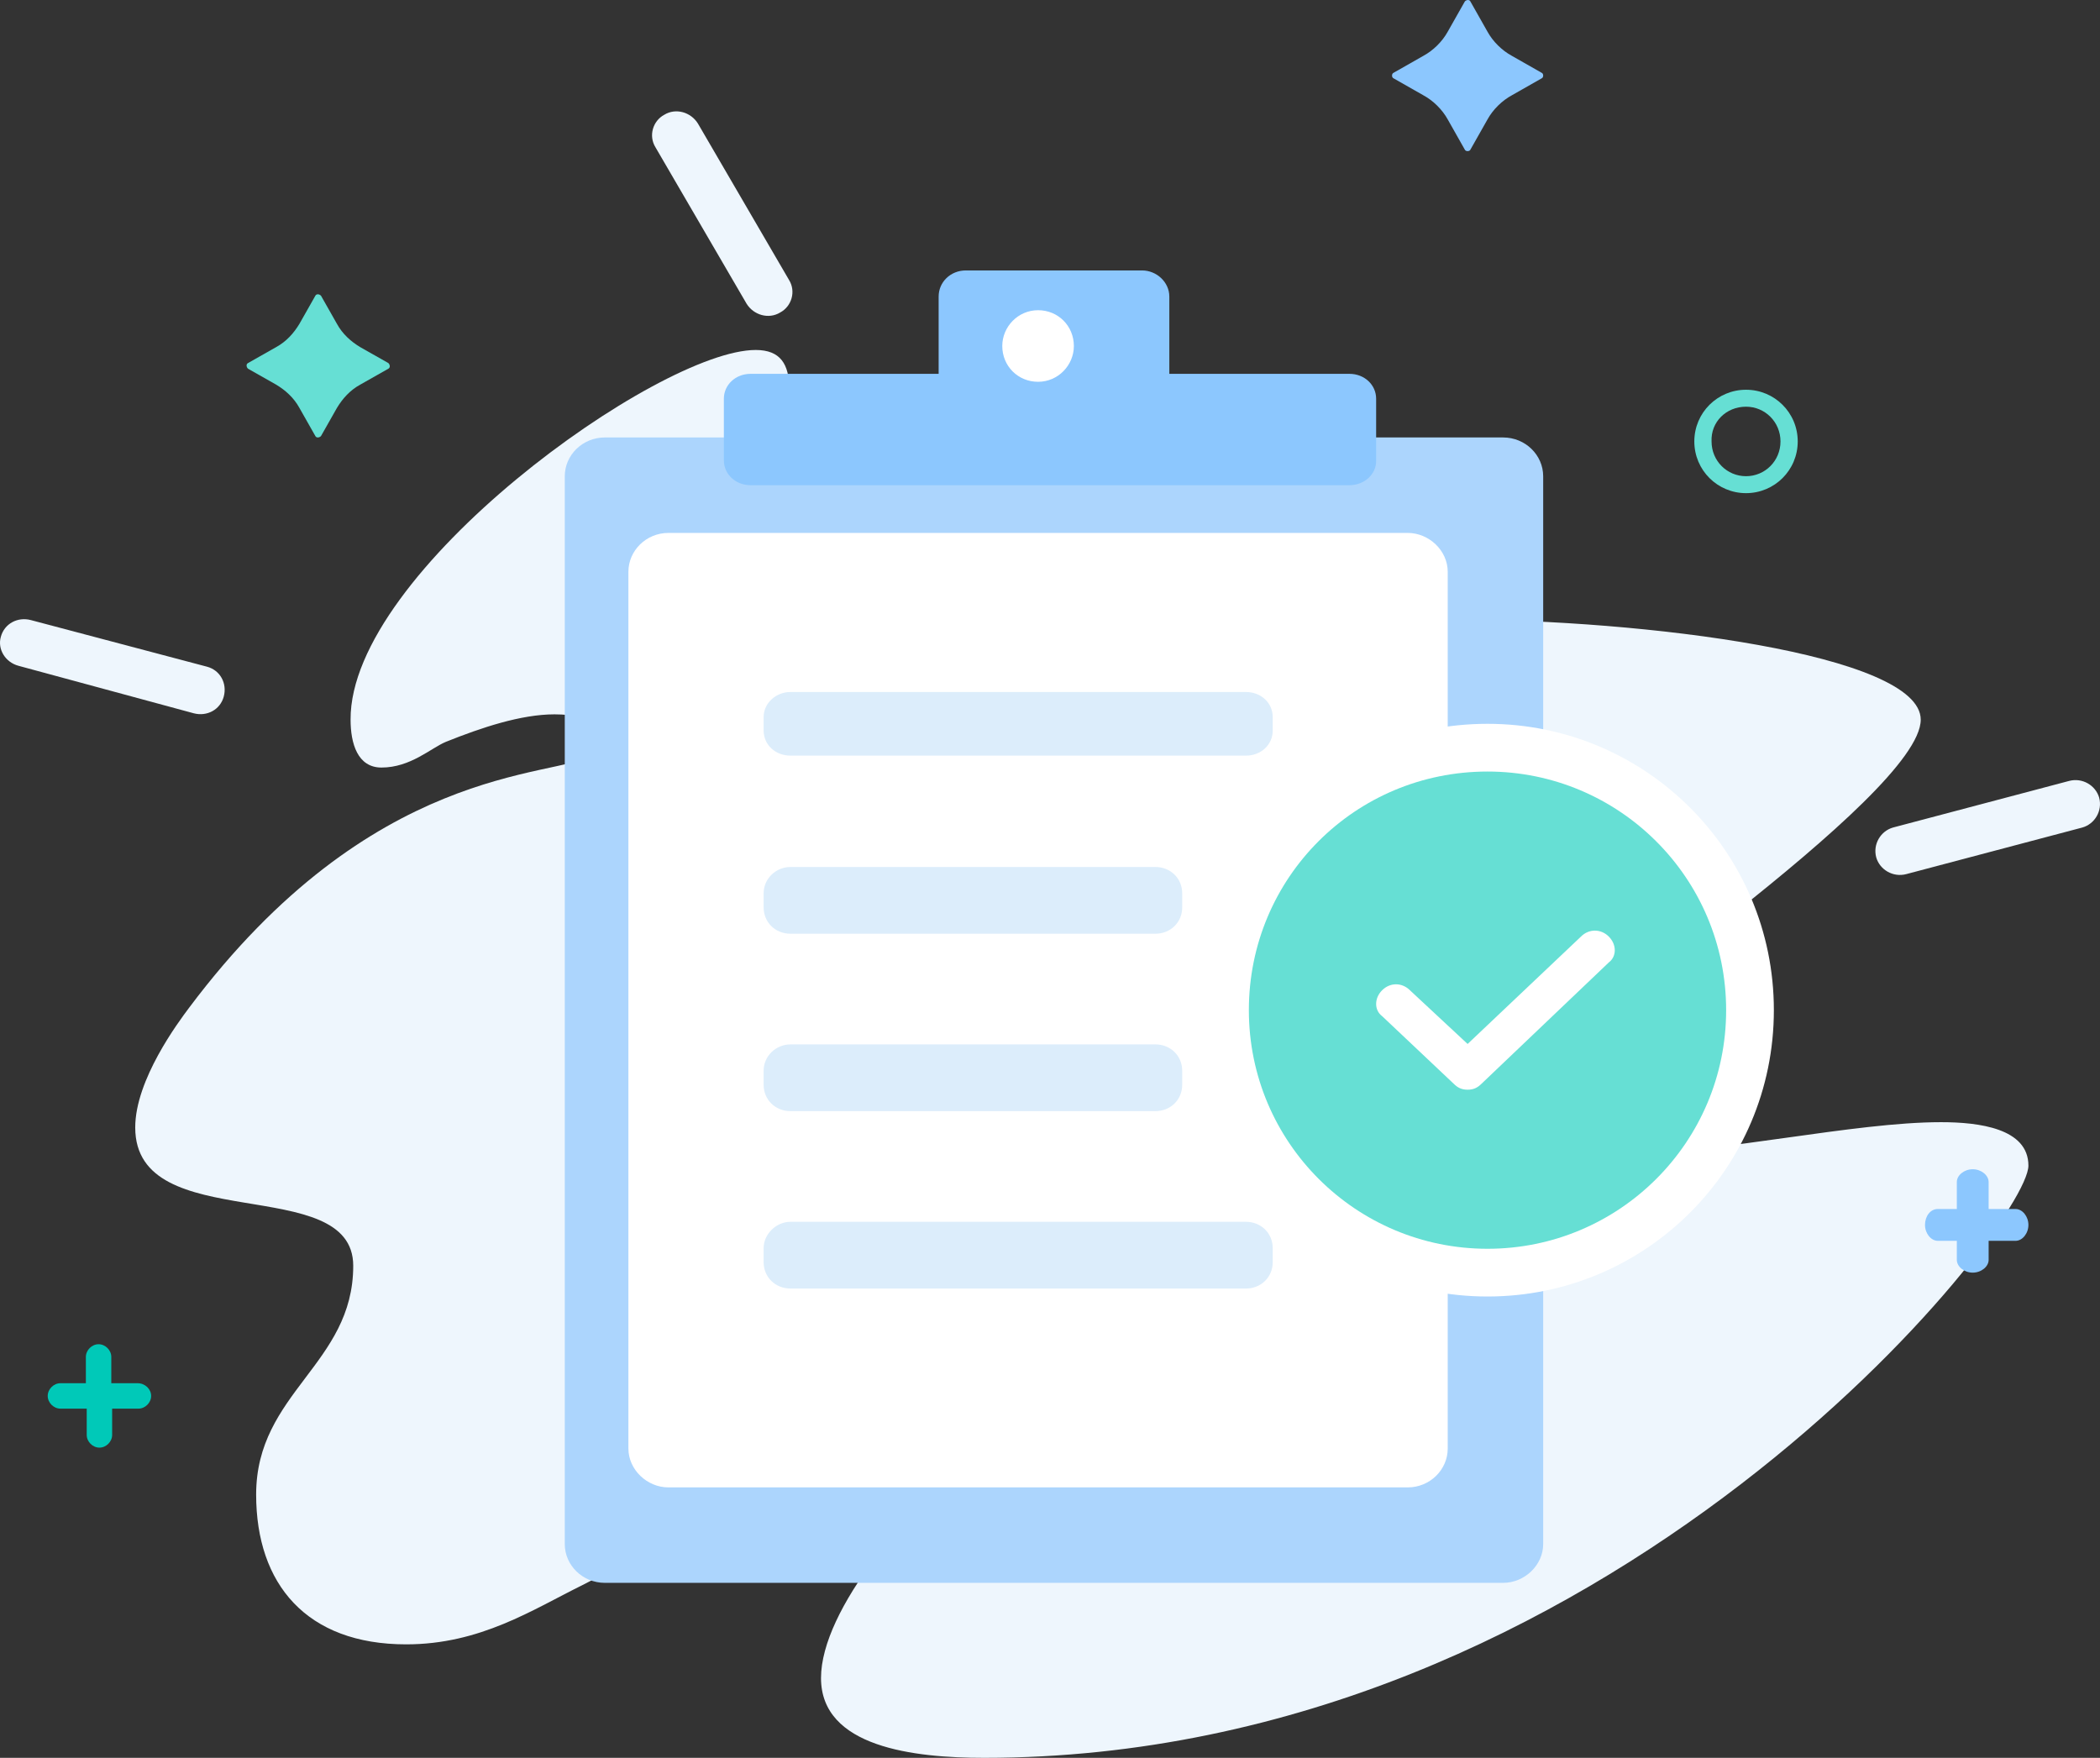 <?xml version="1.0" encoding="UTF-8"?>
<svg width="264px" height="221px" viewBox="0 0 264 221" version="1.1" xmlns="http://www.w3.org/2000/svg" xmlns:xlink="http://www.w3.org/1999/xlink">
    <rect x="0" y="0" width="264" height="221" fill="#333333" stroke="none"/>
    <!-- Generator: Sketch 55 (78076) - https://sketchapp.com -->
    <title>申请已提交</title>
    <desc>Created with Sketch.</desc>
    <g id="页面1" stroke="none" stroke-width="1" fill="none" fill-rule="evenodd">
        <g id="审核完成" transform="translate(-243, -241)" fill-rule="nonzero">
            <g id="申请已提交" transform="translate(243, 241)">
                <path d="M99.218,48.904 C99.218,50.13 99.107,51.245 98.885,52.137 C98.331,55.926 96.999,57.375 96.999,58.379 C96.999,59.382 98.109,59.605 99.107,59.605 C105.321,59.605 118.857,53.028 138.607,53.028 C144.377,53.028 161.242,53.809 161.242,59.493 C161.242,70.639 114.863,85.687 114.863,85.687 C114.863,85.687 114.863,85.798 114.974,85.798 L118.081,85.798 C126.18,85.352 146.374,77.884 182.768,77.884 C206.512,77.884 241.463,82.231 241.463,90.479 C241.463,95.272 230.035,105.304 217.941,114.889 C207.511,123.137 193.198,130.494 193.198,138.63 C193.198,144.092 199.411,144.984 205.07,144.984 C216.276,144.984 233.031,141.083 244.015,141.083 C248.786,141.083 255,141.863 255,146.544 C255,154.124 202.296,221 123.739,221 C114.863,221 103.213,219.662 103.213,210.969 C103.213,202.386 114.308,189.234 123.961,181.766 C131.617,175.858 137.609,174.075 137.609,172.96 C137.609,172.291 135.39,172.18 134.613,172.18 C128.178,172.18 112.311,175.412 97.665,184.441 C86.458,191.351 83.352,194.138 73.255,199.265 C66.93,202.386 60.384,206.733 51.063,206.733 C38.525,206.733 32.201,199.154 32.201,187.896 C32.201,175.078 44.406,171.511 44.406,159.139 C44.406,147.324 17,155.572 17,141.751 C17,135.732 22.437,128.487 23.768,126.704 C46.736,96.052 69.26,97.836 74.808,94.938 C81.132,91.705 74.253,89.81 69.704,89.81 C65.488,89.81 60.495,91.482 56.056,93.266 C54.17,94.046 51.618,96.498 47.957,96.498 C44.961,96.498 44.073,93.489 44.073,90.479 C43.962,71.865 82.797,44 95.002,44 C98.109,44 99.218,45.783 99.218,48.904 L99.218,48.904 Z" id="路径" fill="#EEF6FD"></path>
                <path d="M188.968,55 L76.032,55 C73.236,55 71,57.215 71,59.874 L71,194.126 C71,196.785 73.236,199 76.032,199 L188.968,199 C191.652,199 194,196.785 194,194.126 L194,59.874 C194,57.215 191.764,55 188.968,55" id="路径" fill="#ACD5FD"></path>
                <path d="M176.967,187 L84.033,187 C81.349,187 79,184.778 79,182.111 L79,71.889 C79,69.222 81.237,67 84.033,67 L176.967,67 C179.651,67 182,69.222 182,71.889 L182,182.111 C182,184.778 179.763,187 176.967,187 Z" id="路径" fill="#FFFFFF"></path>
                <path d="M17.295,173.902 L13.992,173.902 L13.992,170.598 C13.992,169.746 13.246,169 12.393,169 C11.541,169 10.795,169.746 10.795,170.598 L10.795,173.902 L7.598,173.902 C6.746,173.902 6,174.648 6,175.5 C6,176.352 6.746,177.098 7.598,177.098 L10.902,177.098 L10.902,180.402 C10.902,181.254 11.648,182 12.5,182 C13.352,182 14.098,181.254 14.098,180.402 L14.098,177.098 L17.402,177.098 C18.254,177.098 19,176.352 19,175.5 C19,174.648 18.254,173.902 17.295,173.902 L17.295,173.902 Z" id="路径" fill="#00C9B8"></path>
                <path d="M169.644,61 L94.356,61 C92.454,61 91,59.6 91,57.877 L91,50.123 C91,48.4 92.454,47 94.356,47 L169.644,47 C171.546,47 173,48.4 173,50.123 L173,57.985 C173,59.6 171.546,61 169.644,61 L169.644,61 Z" id="路径" fill="#8CC7FE"></path>
                <path d="M143.575,52 L121.425,52 C119.598,52 118,50.528 118,48.717 L118,37.283 C118,35.472 119.484,34 121.425,34 L143.575,34 C145.402,34 147,35.472 147,37.283 L147,48.83 C147,50.528 145.402,52 143.575,52 L143.575,52 Z" id="路径" fill="#8CC7FE"></path>
                <path d="M99.38,153.608 L156.62,153.608 C158.535,153.608 160,155.044 160,156.921 L160,158.688 C160,160.565 158.535,162 156.62,162 L99.38,162 C97.465,162 96,160.565 96,158.688 L96,156.921 C96,155.154 97.577,153.608 99.38,153.608 L99.38,153.608 Z M99.38,131.304 L145.239,131.304 C147.155,131.304 148.62,132.74 148.62,134.617 L148.62,136.383 C148.62,138.26 147.155,139.696 145.239,139.696 L99.38,139.696 C97.465,139.696 96,138.26 96,136.383 L96,134.617 C96,132.74 97.577,131.304 99.38,131.304 Z M99.38,109 L145.239,109 C147.155,109 148.62,110.435 148.62,112.312 L148.62,114.079 C148.62,115.956 147.155,117.392 145.239,117.392 L99.38,117.392 C97.465,117.392 96,115.956 96,114.079 L96,112.312 C96,110.435 97.577,109 99.38,109 L99.38,109 Z" id="形状" fill="#DCEDFB"></path>
                <path d="M99.38,87 L156.62,87 C158.535,87 160,88.368 160,90.158 L160,91.842 C160,93.632 158.535,95 156.62,95 L99.38,95 C97.465,95 96,93.632 96,91.842 L96,90.158 C96,88.368 97.577,87 99.38,87 L99.38,87 Z" id="路径" fill="#DCEDFB"></path>
                <path d="M184.159,0.169 L181.997,3.991 C181.314,5.228 180.177,6.352 178.925,7.027 L175.171,9.163 C174.943,9.275 174.943,9.725 175.171,9.837 L178.925,11.973 C180.177,12.648 181.314,13.772 181.997,15.009 L184.159,18.831 C184.272,19.056 184.728,19.056 184.841,18.831 L187.003,15.009 C187.686,13.772 188.823,12.648 190.075,11.973 L193.829,9.837 C194.057,9.725 194.057,9.275 193.829,9.163 L190.075,7.027 C188.823,6.352 187.686,5.228 187.003,3.991 L184.841,0.169 C184.728,-0.056 184.386,-0.056 184.159,0.169 Z" id="路径" fill="#8CC7FE"></path>
                <path d="M187,91 C206.834,91 223,107.045 223,127 C223,146.955 206.834,163 187,163 C167.166,163 151,146.955 151,127 C151,107.045 167.03,91 187,91 L187,91 Z" id="路径" fill="#FFFFFF"></path>
                <path d="M187,97 C203.528,97 217,110.371 217,127 C217,143.629 203.528,157 187,157 C170.472,157 157,143.629 157,127 C157,110.371 170.358,97 187,97 L187,97 Z" id="路径" fill="#66DFD4"></path>
                <g id="对好20x20" transform="translate(173, 117)" fill="#FFFFFF">
                    <path d="M29.25,0.75 C28.25,-0.25 26.75,-0.25 25.75,0.75 L11.5,14.25 L4.25,7.5 C3.25,6.5 1.75,6.5 0.75,7.5 C-0.25,8.5 -0.25,10 0.75,10.75 L9.75,19.25 C10.25,19.75 10.75,20 11.5,20 C12.25,20 12.75,19.75 13.25,19.25 L29.25,4 C30.25,3.25 30.25,1.75 29.25,0.75 L29.25,0.75 Z" id="路径"></path>
                </g>
                <path d="M260.113,98.182 C261.781,97.74 263.449,98.734 263.894,100.281 C264.339,101.939 263.338,103.596 261.781,104.038 L239.65,109.895 C237.982,110.337 236.314,109.342 235.869,107.795 C235.424,106.138 236.425,104.48 237.982,104.038 L260.113,98.182 Z M0.106,80.061 C0.551,78.403 2.219,77.519 3.887,77.961 L26.017,83.817 C27.686,84.259 28.575,85.917 28.13,87.574 C27.686,89.232 26.017,90.116 24.349,89.674 L2.33,83.707 C0.662,83.265 -0.339,81.607 0.106,80.061 L0.106,80.061 Z M83.513,14.426 C84.958,13.542 86.849,14.094 87.738,15.531 L99.193,35.199 C100.083,36.635 99.527,38.514 98.081,39.287 C96.635,40.171 94.745,39.619 93.855,38.182 L82.4,18.514 C81.511,17.078 82.067,15.199 83.513,14.426 Z" id="形状" fill="#EEF6FD"></path>
                <path d="M243.612,152 L253.388,152 C254.248,152 255,152.933 255,154 C255,155.067 254.248,156 253.388,156 L243.612,156 C242.752,156 242,155.067 242,154 C242,152.933 242.645,152 243.612,152 Z" id="路径" fill="#8CC7FE"></path>
                <path d="M246,158.388 L246,148.612 C246,147.752 246.933,147 248,147 C249.067,147 250,147.752 250,148.612 L250,158.388 C250,159.248 249.067,160 248,160 C246.933,160 246,159.248 246,158.388 Z" id="路径" fill="#8CC7FE"></path>
                <path d="M219.5,51.131 C221.883,51.131 223.833,53.049 223.833,55.5 C223.833,57.951 221.883,59.869 219.5,59.869 C217.117,59.869 215.167,57.951 215.167,55.5 C215.058,53.049 217.008,51.131 219.5,51.131 L219.5,51.131 Z M219.5,49 C215.925,49 213,51.877 213,55.5 C213,59.123 215.925,62 219.5,62 C223.075,62 226,59.123 226,55.5 C226,51.877 223.075,49 219.5,49 Z" id="形状" fill="#66DFD4"></path>
                <path d="M135,43.5 C135,45.915 133.024,48 130.5,48 C127.976,48 126,46.024 126,43.5 C126,41.085 127.976,39 130.5,39 C133.024,39 135,40.976 135,43.5 Z" id="路径" fill="#FFFFFF"></path>
                <path d="M39.647,37.176 L37.647,40.706 C36.941,41.882 36,42.941 34.706,43.647 L31.176,45.647 C30.941,45.765 30.941,46.118 31.176,46.353 L34.706,48.353 C35.882,49.059 36.941,50 37.647,51.294 L39.647,54.824 C39.765,55.059 40.118,55.059 40.353,54.824 L42.353,51.294 C43.059,50.118 44,49.059 45.294,48.353 L48.824,46.353 C49.059,46.235 49.059,45.882 48.824,45.647 L45.294,43.647 C44.118,42.941 43.059,42 42.353,40.706 L40.353,37.176 C40.118,36.941 39.765,36.941 39.647,37.176 L39.647,37.176 Z" id="路径" fill="#66DFD4"></path>
            </g>
        </g>
    </g>
</svg>